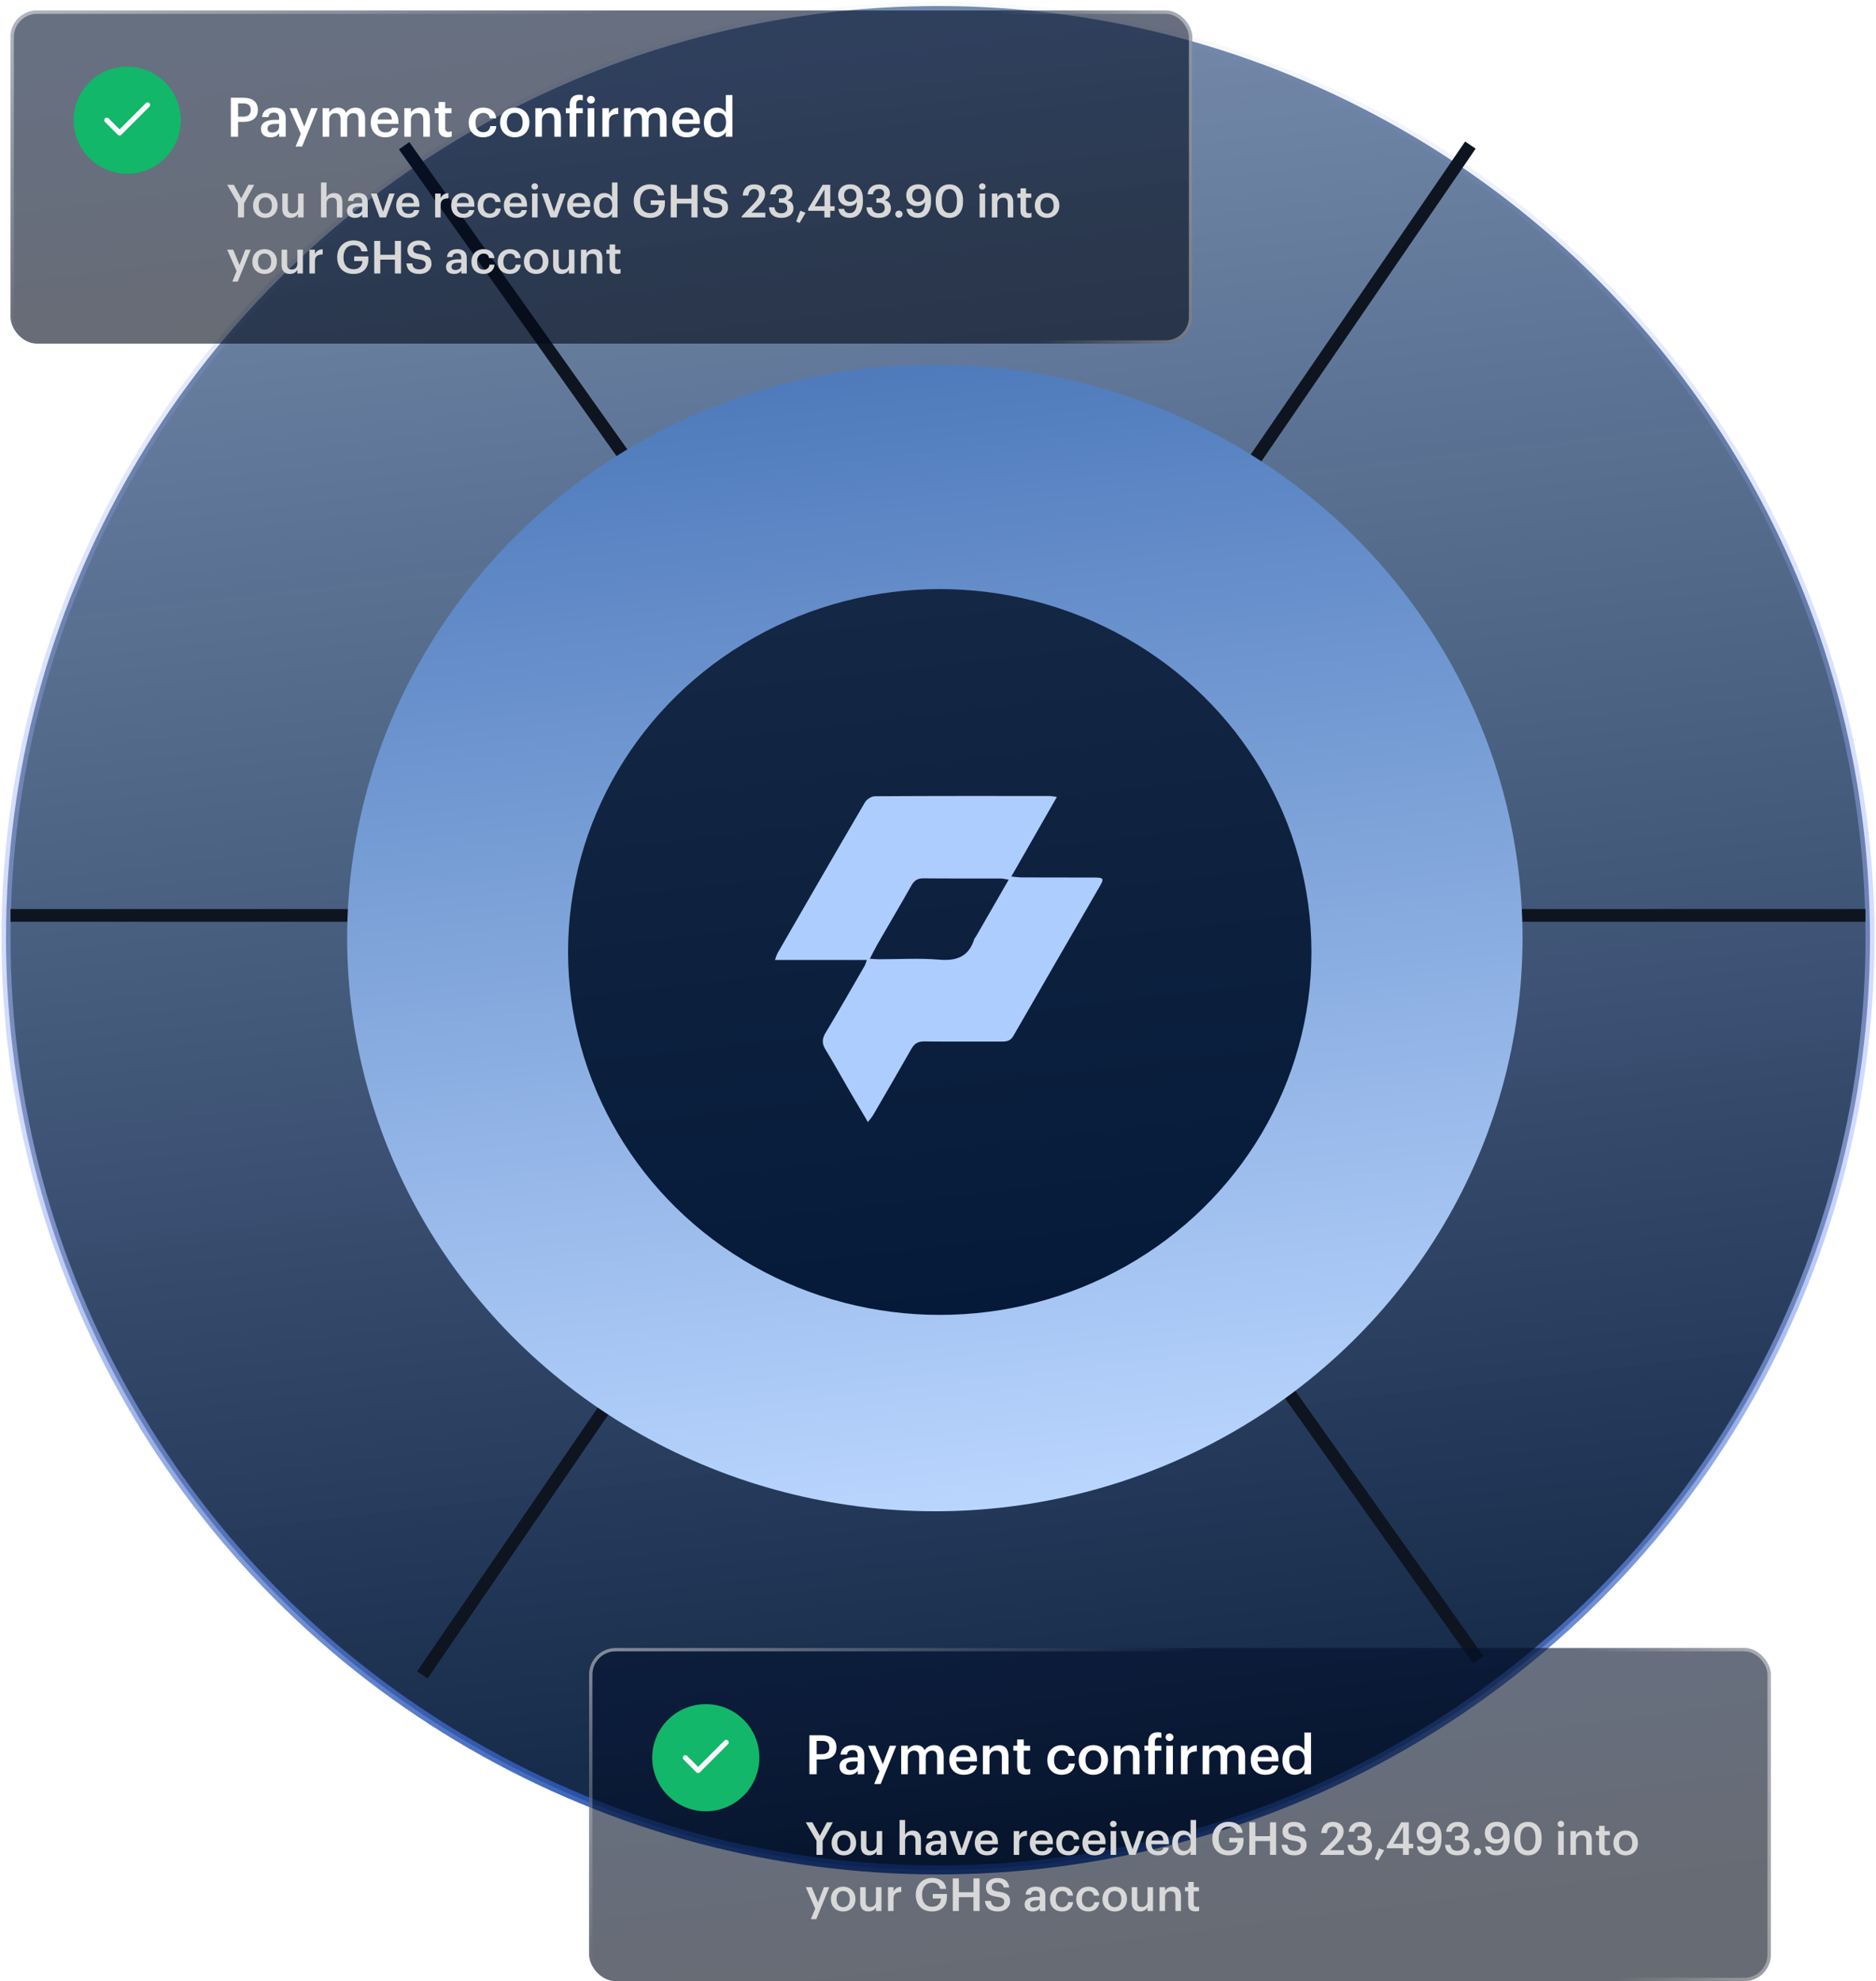 <svg width="535" height="565" viewBox="0 0 535 565" fill="none" xmlns="http://www.w3.org/2000/svg">
<circle cx="267.5" cy="267.5" r="265.783" fill="url(#paint0_linear_1138_7548)" stroke="url(#paint1_linear_1138_7548)" stroke-width="2.565"/>
<line x1="419.331" y1="41.375" x2="120.44" y2="477.673" stroke="#0E1520" stroke-width="3.623"/>
<line x1="115.251" y1="41.563" x2="421.574" y2="473.354" stroke="#0E1520" stroke-width="3.623"/>
<line x1="532" y1="261.063" x2="3" y2="261.063" stroke="#0E1520" stroke-width="3.623"/>
<circle cx="267.001" cy="267.658" r="115.397" fill="white"/>
<ellipse cx="266.6" cy="267.5" rx="167.6" ry="163.5" fill="url(#paint2_linear_1138_7548)"/>
<g filter="url(#filter0_i_1138_7548)">
<ellipse cx="268" cy="267.5" rx="106" ry="103.5" fill="url(#paint3_linear_1138_7548)"/>
</g>
<path d="M301.402 227.278C297.041 234.893 292.842 242.231 288.407 249.981C289.743 250.096 290.607 250.237 291.471 250.237C298.432 250.258 305.392 250.244 312.352 250.271C314.654 250.278 314.87 250.629 313.749 252.566C305.506 266.844 297.223 281.102 289.014 295.4C288.224 296.777 287.218 297.047 285.821 297.047C278.402 297.02 270.983 297.095 263.564 297.007C261.781 296.987 260.755 297.635 259.912 299.12C256.327 305.425 252.681 311.69 249.036 317.955C248.678 318.576 248.179 319.109 247.51 320C245.532 316.652 243.75 313.654 241.995 310.643C239.808 306.883 237.722 303.062 235.44 299.363C234.394 297.662 234.373 296.318 235.426 294.57C239.247 288.231 242.906 281.791 246.612 275.384C246.829 275.013 246.916 274.567 247.207 273.777C238.437 273.777 229.925 273.777 221 273.777C221.365 272.826 221.493 272.265 221.77 271.786C230.046 257.44 238.309 243.088 246.68 228.797C247.18 227.946 248.53 227.089 249.488 227.082C266.082 226.974 282.682 227.001 299.282 227.008C299.795 227.008 300.315 227.136 301.402 227.278ZM287.664 250.858C286.618 250.717 285.902 250.534 285.186 250.534C277.916 250.514 270.645 250.568 263.375 250.494C261.694 250.474 260.735 251.088 259.925 252.519C256.732 258.17 253.424 263.752 250.184 269.376C249.482 270.598 248.867 271.874 248.057 273.426C249.205 273.494 249.947 273.568 250.683 273.568C256.421 273.582 262.193 273.204 267.891 273.69C272.92 274.115 276.282 272.765 277.848 267.816C277.936 267.54 278.193 267.317 278.348 267.054C281.393 261.774 284.424 256.489 287.664 250.858Z" fill="#AECDFF"/>
<g filter="url(#filter1_b_1138_7548)">
<rect x="3" y="3" width="337" height="95" rx="7.572" fill="url(#paint4_linear_1138_7548)" fill-opacity="0.6"/>
<circle cx="36.278" cy="34.278" r="15.278" fill="#12B76A"/>
<path d="M42.097 29.913L34.095 37.916L30.457 34.278" stroke="#F9FAFB" stroke-width="1.455" stroke-linecap="round" stroke-linejoin="round"/>
<path d="M65.831 39H67.9V34.769H69.456C71.836 34.769 73.531 33.727 73.531 31.378V31.316C73.531 28.982 71.898 27.878 69.409 27.878H65.831V39ZM67.9 33.276V29.48H69.409C70.731 29.48 71.509 29.993 71.509 31.316V31.378C71.509 32.607 70.778 33.276 69.409 33.276H67.9ZM77.134 39.156C78.379 39.156 79.094 38.704 79.623 38.004V39H81.474V33.664C81.474 31.44 80.043 30.693 78.223 30.693C76.403 30.693 74.894 31.487 74.739 33.384H76.558C76.652 32.576 77.134 32.109 78.114 32.109C79.219 32.109 79.592 32.653 79.592 33.742V34.162H78.581C76.247 34.162 74.412 34.847 74.412 36.744C74.412 38.44 75.641 39.156 77.134 39.156ZM77.585 37.802C76.652 37.802 76.278 37.351 76.278 36.667C76.278 35.671 77.196 35.344 78.627 35.344H79.592V36.153C79.592 37.196 78.736 37.802 77.585 37.802ZM84.306 41.784H86.157L90.59 30.864H88.755L86.763 36.107L84.601 30.864H82.564L85.784 38.176L84.306 41.784ZM92.002 39H93.884V34.131C93.884 32.887 94.739 32.264 95.673 32.264C96.591 32.264 97.119 32.778 97.119 33.976V39H99.002V34.131C99.002 32.887 99.857 32.264 100.791 32.264C101.724 32.264 102.237 32.778 102.237 33.976V39H104.119V33.851C104.119 31.611 102.906 30.693 101.413 30.693C100.402 30.693 99.282 31.144 98.659 32.156C98.255 31.144 97.415 30.693 96.357 30.693C95.159 30.693 94.273 31.347 93.884 32.109V30.864H92.002V39ZM109.859 39.156C111.943 39.156 113.328 38.222 113.592 36.511H111.772C111.632 37.304 111.041 37.756 109.906 37.756C108.506 37.756 107.728 36.884 107.666 35.344H113.623V34.8C113.623 31.891 111.803 30.693 109.781 30.693C107.463 30.693 105.737 32.373 105.737 34.893V35.018C105.737 37.584 107.463 39.156 109.859 39.156ZM107.697 34.084C107.883 32.824 108.646 32.062 109.781 32.062C110.948 32.062 111.663 32.684 111.757 34.084H107.697ZM115.305 39H117.187V34.209C117.187 32.918 118.042 32.264 119.1 32.264C120.22 32.264 120.718 32.824 120.718 34.053V39H122.6V33.882C122.6 31.642 121.449 30.693 119.816 30.693C118.478 30.693 117.576 31.362 117.187 32.156V30.864H115.305V39ZM127.537 39.14C128.113 39.14 128.517 39.047 128.813 38.938V37.444C128.549 37.553 128.269 37.6 127.895 37.6C127.304 37.6 126.962 37.273 126.962 36.558V32.28H128.751V30.864H126.962V29.076H125.08V30.864H123.991V32.28H125.08V36.729C125.08 38.269 125.92 39.14 127.537 39.14ZM137.78 39.156C139.988 39.156 141.404 37.833 141.544 35.967H139.817C139.708 37.118 138.853 37.709 137.857 37.709C136.473 37.709 135.602 36.776 135.602 35.002V34.878C135.602 33.198 136.52 32.202 137.811 32.202C138.806 32.202 139.522 32.653 139.677 33.742H141.497C141.28 31.502 139.584 30.693 137.78 30.693C135.508 30.693 133.673 32.327 133.673 34.909V35.033C133.673 37.631 135.446 39.156 137.78 39.156ZM146.805 37.693C145.374 37.693 144.549 36.651 144.549 34.987V34.862C144.549 33.182 145.405 32.171 146.805 32.171C148.205 32.171 149.045 33.198 149.045 34.878V34.987C149.045 36.651 148.205 37.693 146.805 37.693ZM146.789 39.156C149.185 39.156 150.974 37.507 150.974 34.971V34.847C150.974 32.358 149.185 30.693 146.805 30.693C144.409 30.693 142.62 32.373 142.62 34.893V35.018C142.62 37.491 144.394 39.156 146.789 39.156ZM152.674 39H154.557V34.209C154.557 32.918 155.412 32.264 156.47 32.264C157.59 32.264 158.088 32.824 158.088 34.053V39H159.97V33.882C159.97 31.642 158.819 30.693 157.185 30.693C155.848 30.693 154.945 31.362 154.557 32.156V30.864H152.674V39ZM162.465 39H164.347V32.28H166.198V30.864H164.347V29.698C164.347 28.998 164.658 28.5 165.405 28.5C165.747 28.5 165.981 28.531 166.198 28.624V27.162C165.903 27.069 165.638 27.022 165.172 27.022C163.445 27.022 162.465 27.987 162.465 29.776V30.864H161.361V32.28H162.465V39ZM167.608 39H169.49V30.864H167.608V39ZM168.526 29.527C169.148 29.527 169.646 29.06 169.646 28.453C169.646 27.831 169.148 27.364 168.526 27.364C167.904 27.364 167.406 27.831 167.406 28.453C167.406 29.06 167.904 29.527 168.526 29.527ZM171.785 39H173.667V34.769C173.667 33.042 174.662 32.513 176.311 32.498V30.74C174.942 30.756 174.18 31.362 173.667 32.389V30.864H171.785V39ZM177.967 39H179.85V34.131C179.85 32.887 180.705 32.264 181.638 32.264C182.556 32.264 183.085 32.778 183.085 33.976V39H184.967V34.131C184.967 32.887 185.823 32.264 186.756 32.264C187.69 32.264 188.203 32.778 188.203 33.976V39H190.085V33.851C190.085 31.611 188.872 30.693 187.378 30.693C186.367 30.693 185.247 31.144 184.625 32.156C184.221 31.144 183.381 30.693 182.323 30.693C181.125 30.693 180.238 31.347 179.85 32.109V30.864H177.967V39ZM195.825 39.156C197.909 39.156 199.294 38.222 199.558 36.511H197.738C197.598 37.304 197.007 37.756 195.871 37.756C194.471 37.756 193.694 36.884 193.631 35.344H199.589V34.8C199.589 31.891 197.769 30.693 195.747 30.693C193.429 30.693 191.702 32.373 191.702 34.893V35.018C191.702 37.584 193.429 39.156 195.825 39.156ZM193.662 34.084C193.849 32.824 194.611 32.062 195.747 32.062C196.914 32.062 197.629 32.684 197.722 34.084H193.662ZM204.319 39.156C205.517 39.156 206.559 38.44 206.995 37.631V39H208.877V27.1H206.995V32.109C206.544 31.3 205.719 30.693 204.397 30.693C202.281 30.693 200.741 32.342 200.741 34.94V35.064C200.741 37.709 202.281 39.156 204.319 39.156ZM204.786 37.662C203.573 37.662 202.67 36.807 202.67 35.018V34.893C202.67 33.136 203.479 32.171 204.864 32.171C206.233 32.171 207.057 33.058 207.057 34.847V34.971C207.057 36.791 206.093 37.662 204.786 37.662Z" fill="white"/>
<path d="M67.858 62H69.6V57.983L72.512 52.705H70.822L68.781 56.553L66.688 52.705H64.777L67.858 57.97V62ZM75.668 60.908C74.472 60.908 73.783 60.037 73.783 58.646V58.542C73.783 57.138 74.498 56.293 75.668 56.293C76.838 56.293 77.54 57.151 77.54 58.555V58.646C77.54 60.037 76.838 60.908 75.668 60.908ZM75.655 62.13C77.657 62.13 79.152 60.752 79.152 58.633V58.529C79.152 56.449 77.657 55.058 75.668 55.058C73.666 55.058 72.171 56.462 72.171 58.568V58.672C72.171 60.739 73.653 62.13 75.655 62.13ZM82.849 62.13C83.954 62.13 84.669 61.597 85.007 60.934V62H86.58V55.201H85.007V59.244C85.007 60.323 84.266 60.869 83.421 60.869C82.511 60.869 82.082 60.401 82.082 59.374V55.201H80.509V59.556C80.509 61.363 81.51 62.13 82.849 62.13ZM91.542 62H93.115V57.996C93.115 56.917 93.83 56.371 94.714 56.371C95.65 56.371 96.066 56.839 96.066 57.866V62H97.639V57.723C97.639 55.851 96.677 55.058 95.312 55.058C94.194 55.058 93.44 55.617 93.115 56.28V52.055H91.542V62ZM101.233 62.13C102.273 62.13 102.871 61.753 103.313 61.168V62H104.86V57.541C104.86 55.682 103.664 55.058 102.143 55.058C100.622 55.058 99.361 55.721 99.231 57.307H100.752C100.83 56.631 101.233 56.241 102.052 56.241C102.975 56.241 103.287 56.696 103.287 57.606V57.957H102.442C100.492 57.957 98.958 58.529 98.958 60.115C98.958 61.532 99.985 62.13 101.233 62.13ZM101.61 60.999C100.83 60.999 100.518 60.622 100.518 60.05C100.518 59.218 101.285 58.945 102.481 58.945H103.287V59.621C103.287 60.492 102.572 60.999 101.61 60.999ZM108.253 62H110.086L112.543 55.201H110.996L109.241 60.388L107.46 55.201H105.77L108.253 62ZM116.445 62.13C118.187 62.13 119.344 61.35 119.565 59.92H118.044C117.927 60.583 117.433 60.96 116.484 60.96C115.314 60.96 114.664 60.232 114.612 58.945H119.591V58.49C119.591 56.059 118.07 55.058 116.38 55.058C114.443 55.058 113 56.462 113 58.568V58.672C113 60.817 114.443 62.13 116.445 62.13ZM114.638 57.892C114.794 56.839 115.431 56.202 116.38 56.202C117.355 56.202 117.953 56.722 118.031 57.892H114.638ZM124.093 62H125.666V58.464C125.666 57.021 126.498 56.579 127.876 56.566V55.097C126.732 55.11 126.095 55.617 125.666 56.475V55.201H124.093V62ZM132.123 62.13C133.865 62.13 135.022 61.35 135.243 59.92H133.722C133.605 60.583 133.111 60.96 132.162 60.96C130.992 60.96 130.342 60.232 130.29 58.945H135.269V58.49C135.269 56.059 133.748 55.058 132.058 55.058C130.121 55.058 128.678 56.462 128.678 58.568V58.672C128.678 60.817 130.121 62.13 132.123 62.13ZM130.316 57.892C130.472 56.839 131.109 56.202 132.058 56.202C133.033 56.202 133.631 56.722 133.709 57.892H130.316ZM139.651 62.13C141.497 62.13 142.68 61.025 142.797 59.465H141.354C141.263 60.427 140.548 60.921 139.716 60.921C138.559 60.921 137.831 60.141 137.831 58.659V58.555C137.831 57.151 138.598 56.319 139.677 56.319C140.509 56.319 141.107 56.696 141.237 57.606H142.758C142.576 55.734 141.159 55.058 139.651 55.058C137.753 55.058 136.219 56.423 136.219 58.581V58.685C136.219 60.856 137.701 62.13 139.651 62.13ZM147.142 62.13C148.884 62.13 150.041 61.35 150.262 59.92H148.741C148.624 60.583 148.13 60.96 147.181 60.96C146.011 60.96 145.361 60.232 145.309 58.945H150.288V58.49C150.288 56.059 148.767 55.058 147.077 55.058C145.14 55.058 143.697 56.462 143.697 58.568V58.672C143.697 60.817 145.14 62.13 147.142 62.13ZM145.335 57.892C145.491 56.839 146.128 56.202 147.077 56.202C148.052 56.202 148.65 56.722 148.728 57.892H145.335ZM151.732 62H153.305V55.201H151.732V62ZM152.499 54.083C153.019 54.083 153.435 53.693 153.435 53.186C153.435 52.666 153.019 52.276 152.499 52.276C151.979 52.276 151.563 52.666 151.563 53.186C151.563 53.693 151.979 54.083 152.499 54.083ZM157.003 62H158.836L161.293 55.201H159.746L157.991 60.388L156.21 55.201H154.52L157.003 62ZM165.195 62.13C166.937 62.13 168.094 61.35 168.315 59.92H166.794C166.677 60.583 166.183 60.96 165.234 60.96C164.064 60.96 163.414 60.232 163.362 58.945H168.341V58.49C168.341 56.059 166.82 55.058 165.13 55.058C163.193 55.058 161.75 56.462 161.75 58.568V58.672C161.75 60.817 163.193 62.13 165.195 62.13ZM163.388 57.892C163.544 56.839 164.181 56.202 165.13 56.202C166.105 56.202 166.703 56.722 166.781 57.892H163.388ZM172.294 62.13C173.295 62.13 174.166 61.532 174.53 60.856V62H176.103V52.055H174.53V56.241C174.153 55.565 173.464 55.058 172.359 55.058C170.591 55.058 169.304 56.436 169.304 58.607V58.711C169.304 60.921 170.591 62.13 172.294 62.13ZM172.684 60.882C171.67 60.882 170.916 60.167 170.916 58.672V58.568C170.916 57.099 171.592 56.293 172.749 56.293C173.893 56.293 174.582 57.034 174.582 58.529V58.633C174.582 60.154 173.776 60.882 172.684 60.882ZM185.373 62.13C187.999 62.13 189.611 60.57 189.611 57.996V57.138H185.568V58.438H187.908C187.856 59.725 187.141 60.778 185.399 60.778C183.449 60.778 182.526 59.413 182.526 57.424V57.32C182.526 55.279 183.579 53.927 185.399 53.927C186.608 53.927 187.44 54.46 187.648 55.695H189.377C189.13 53.472 187.362 52.562 185.373 52.562C182.656 52.562 180.732 54.538 180.732 57.307V57.411C180.732 60.154 182.396 62.13 185.373 62.13ZM191.28 62H193.009V58.048H197.182V62H198.924V52.705H197.182V56.657H193.009V52.705H191.28V62ZM204.202 62.13C206.256 62.13 207.621 60.869 207.621 59.257C207.621 57.398 206.49 56.774 204.306 56.475C202.694 56.241 202.382 55.864 202.382 55.11C202.382 54.395 202.928 53.888 203.981 53.888C205.047 53.888 205.606 54.304 205.775 55.279H207.361C207.179 53.498 205.983 52.588 203.981 52.588C202.044 52.588 200.744 53.732 200.744 55.253C200.744 56.995 201.797 57.671 204.02 57.97C205.528 58.217 205.957 58.542 205.957 59.4C205.957 60.258 205.229 60.83 204.202 60.83C202.629 60.83 202.252 60.05 202.135 59.114H200.471C200.601 60.869 201.667 62.13 204.202 62.13ZM211.521 62H218.242V60.661H214.29L216.357 58.646C217.462 57.58 218.177 56.527 218.177 55.318C218.177 53.68 217.033 52.575 215.109 52.575C213.146 52.575 211.924 53.745 211.807 55.773H213.393C213.549 54.46 214.134 53.927 215.057 53.927C215.954 53.927 216.448 54.473 216.448 55.344C216.448 56.228 215.915 57.047 215.031 57.983L211.521 61.688V62ZM222.794 62.13C224.926 62.13 226.278 61.064 226.278 59.348C226.278 58.113 225.563 57.346 224.484 57.099C225.381 56.761 225.992 56.124 225.992 55.071C225.992 53.693 224.861 52.575 222.924 52.575C220.935 52.575 219.726 53.81 219.635 55.422H221.169C221.273 54.486 221.91 53.888 222.898 53.888C223.86 53.888 224.341 54.447 224.341 55.201C224.341 56.072 223.86 56.566 222.794 56.566H222.131V57.801H222.846C223.977 57.801 224.523 58.308 224.523 59.322C224.523 60.245 223.964 60.83 222.755 60.83C221.507 60.83 220.961 60.102 220.87 59.127H219.297C219.375 60.908 220.584 62.13 222.794 62.13ZM228.027 63.599L229.73 60.687L228.235 60.089L227.052 63.17L228.027 63.599ZM235.095 62H236.772V60.115H238.02V58.828H236.772V52.705H234.601L230.493 59.504V60.115H235.095V62ZM232.339 58.828L235.121 54.018V58.828H232.339ZM242.344 62.117C244.736 62.117 246.088 60.414 246.088 57.359V56.878C246.088 54.2 244.892 52.562 242.461 52.562C240.342 52.562 239.016 53.849 239.016 55.747C239.016 57.58 240.303 58.763 242.097 58.763C243.202 58.763 243.956 58.295 244.385 57.593C244.359 59.712 243.644 60.778 242.318 60.778C241.317 60.778 240.888 60.31 240.719 59.582H239.094C239.315 61.181 240.446 62.117 242.344 62.117ZM242.461 57.554C241.395 57.554 240.719 56.813 240.719 55.695C240.719 54.59 241.408 53.849 242.448 53.849C243.514 53.849 244.255 54.577 244.255 55.825C244.255 56.852 243.514 57.554 242.461 57.554ZM250.584 62.13C252.716 62.13 254.068 61.064 254.068 59.348C254.068 58.113 253.353 57.346 252.274 57.099C253.171 56.761 253.782 56.124 253.782 55.071C253.782 53.693 252.651 52.575 250.714 52.575C248.725 52.575 247.516 53.81 247.425 55.422H248.959C249.063 54.486 249.7 53.888 250.688 53.888C251.65 53.888 252.131 54.447 252.131 55.201C252.131 56.072 251.65 56.566 250.584 56.566H249.921V57.801H250.636C251.767 57.801 252.313 58.308 252.313 59.322C252.313 60.245 251.754 60.83 250.545 60.83C249.297 60.83 248.751 60.102 248.66 59.127H247.087C247.165 60.908 248.374 62.13 250.584 62.13ZM256.35 62.091C256.935 62.091 257.39 61.649 257.39 61.077C257.39 60.505 256.935 60.05 256.35 60.05C255.778 60.05 255.323 60.505 255.323 61.077C255.323 61.649 255.778 62.091 256.35 62.091ZM261.768 62.117C264.16 62.117 265.512 60.414 265.512 57.359V56.878C265.512 54.2 264.316 52.562 261.885 52.562C259.766 52.562 258.44 53.849 258.44 55.747C258.44 57.58 259.727 58.763 261.521 58.763C262.626 58.763 263.38 58.295 263.809 57.593C263.783 59.712 263.068 60.778 261.742 60.778C260.741 60.778 260.312 60.31 260.143 59.582H258.518C258.739 61.181 259.87 62.117 261.768 62.117ZM261.885 57.554C260.819 57.554 260.143 56.813 260.143 55.695C260.143 54.59 260.832 53.849 261.872 53.849C262.938 53.849 263.679 54.577 263.679 55.825C263.679 56.852 262.938 57.554 261.885 57.554ZM270.785 60.752C269.394 60.752 268.588 59.686 268.588 57.58V57.112C268.588 55.045 269.355 53.927 270.759 53.927C272.15 53.927 272.904 55.123 272.904 57.099V57.554C272.904 59.66 272.215 60.752 270.785 60.752ZM270.746 62.13C273.177 62.13 274.633 60.349 274.633 57.554V57.086C274.633 54.291 273.099 52.575 270.746 52.575C268.406 52.575 266.846 54.304 266.846 57.125V57.593C266.846 60.388 268.38 62.13 270.746 62.13ZM279.371 62H280.944V55.201H279.371V62ZM280.138 54.083C280.658 54.083 281.074 53.693 281.074 53.186C281.074 52.666 280.658 52.276 280.138 52.276C279.618 52.276 279.202 52.666 279.202 53.186C279.202 53.693 279.618 54.083 280.138 54.083ZM282.861 62H284.434V57.996C284.434 56.917 285.149 56.371 286.033 56.371C286.969 56.371 287.385 56.839 287.385 57.866V62H288.958V57.723C288.958 55.851 287.996 55.058 286.631 55.058C285.513 55.058 284.759 55.617 284.434 56.28V55.201H282.861V62ZM293.084 62.117C293.565 62.117 293.903 62.039 294.15 61.948V60.7C293.929 60.791 293.695 60.83 293.383 60.83C292.889 60.83 292.603 60.557 292.603 59.959V56.384H294.098V55.201H292.603V53.706H291.03V55.201H290.12V56.384H291.03V60.102C291.03 61.389 291.732 62.117 293.084 62.117ZM298.611 60.908C297.415 60.908 296.726 60.037 296.726 58.646V58.542C296.726 57.138 297.441 56.293 298.611 56.293C299.781 56.293 300.483 57.151 300.483 58.555V58.646C300.483 60.037 299.781 60.908 298.611 60.908ZM298.598 62.13C300.6 62.13 302.095 60.752 302.095 58.633V58.529C302.095 56.449 300.6 55.058 298.611 55.058C296.609 55.058 295.114 56.462 295.114 58.568V58.672C295.114 60.739 296.596 62.13 298.598 62.13ZM66.246 80.327H67.793L71.498 71.201H69.964L68.3 75.582L66.493 71.201H64.79L67.481 77.311L66.246 80.327ZM75.465 76.908C74.269 76.908 73.58 76.037 73.58 74.646V74.542C73.58 73.138 74.295 72.293 75.465 72.293C76.635 72.293 77.337 73.151 77.337 74.555V74.646C77.337 76.037 76.635 76.908 75.465 76.908ZM75.452 78.13C77.454 78.13 78.949 76.752 78.949 74.633V74.529C78.949 72.449 77.454 71.058 75.465 71.058C73.463 71.058 71.968 72.462 71.968 74.568V74.672C71.968 76.739 73.45 78.13 75.452 78.13ZM82.646 78.13C83.751 78.13 84.466 77.597 84.804 76.934V78H86.377V71.201H84.804V75.244C84.804 76.323 84.063 76.869 83.218 76.869C82.308 76.869 81.879 76.401 81.879 75.374V71.201H80.306V75.556C80.306 77.363 81.307 78.13 82.646 78.13ZM88.242 78H89.815V74.464C89.815 73.021 90.647 72.579 92.025 72.566V71.097C90.881 71.11 90.244 71.617 89.815 72.475V71.201H88.242V78ZM100.809 78.13C103.435 78.13 105.047 76.57 105.047 73.996V73.138H101.004V74.438H103.344C103.292 75.725 102.577 76.778 100.835 76.778C98.885 76.778 97.962 75.413 97.962 73.424V73.32C97.962 71.279 99.015 69.927 100.835 69.927C102.044 69.927 102.876 70.46 103.084 71.695H104.813C104.566 69.472 102.798 68.562 100.809 68.562C98.092 68.562 96.168 70.538 96.168 73.307V73.411C96.168 76.154 97.832 78.13 100.809 78.13ZM106.716 78H108.445V74.048H112.618V78H114.36V68.705H112.618V72.657H108.445V68.705H106.716V78ZM119.638 78.13C121.692 78.13 123.057 76.869 123.057 75.257C123.057 73.398 121.926 72.774 119.742 72.475C118.13 72.241 117.818 71.864 117.818 71.11C117.818 70.395 118.364 69.888 119.417 69.888C120.483 69.888 121.042 70.304 121.211 71.279H122.797C122.615 69.498 121.419 68.588 119.417 68.588C117.48 68.588 116.18 69.732 116.18 71.253C116.18 72.995 117.233 73.671 119.456 73.97C120.964 74.217 121.393 74.542 121.393 75.4C121.393 76.258 120.665 76.83 119.638 76.83C118.065 76.83 117.688 76.05 117.571 75.114H115.907C116.037 76.869 117.103 78.13 119.638 78.13ZM129.48 78.13C130.52 78.13 131.118 77.753 131.56 77.168V78H133.107V73.541C133.107 71.682 131.911 71.058 130.39 71.058C128.869 71.058 127.608 71.721 127.478 73.307H128.999C129.077 72.631 129.48 72.241 130.299 72.241C131.222 72.241 131.534 72.696 131.534 73.606V73.957H130.689C128.739 73.957 127.205 74.529 127.205 76.115C127.205 77.532 128.232 78.13 129.48 78.13ZM129.857 76.999C129.077 76.999 128.765 76.622 128.765 76.05C128.765 75.218 129.532 74.945 130.728 74.945H131.534V75.621C131.534 76.492 130.819 76.999 129.857 76.999ZM137.887 78.13C139.733 78.13 140.916 77.025 141.033 75.465H139.59C139.499 76.427 138.784 76.921 137.952 76.921C136.795 76.921 136.067 76.141 136.067 74.659V74.555C136.067 73.151 136.834 72.319 137.913 72.319C138.745 72.319 139.343 72.696 139.473 73.606H140.994C140.812 71.734 139.395 71.058 137.887 71.058C135.989 71.058 134.455 72.423 134.455 74.581V74.685C134.455 76.856 135.937 78.13 137.887 78.13ZM145.364 78.13C147.21 78.13 148.393 77.025 148.51 75.465H147.067C146.976 76.427 146.261 76.921 145.429 76.921C144.272 76.921 143.544 76.141 143.544 74.659V74.555C143.544 73.151 144.311 72.319 145.39 72.319C146.222 72.319 146.82 72.696 146.95 73.606H148.471C148.289 71.734 146.872 71.058 145.364 71.058C143.466 71.058 141.932 72.423 141.932 74.581V74.685C141.932 76.856 143.414 78.13 145.364 78.13ZM152.907 76.908C151.711 76.908 151.022 76.037 151.022 74.646V74.542C151.022 73.138 151.737 72.293 152.907 72.293C154.077 72.293 154.779 73.151 154.779 74.555V74.646C154.779 76.037 154.077 76.908 152.907 76.908ZM152.894 78.13C154.896 78.13 156.391 76.752 156.391 74.633V74.529C156.391 72.449 154.896 71.058 152.907 71.058C150.905 71.058 149.41 72.462 149.41 74.568V74.672C149.41 76.739 150.892 78.13 152.894 78.13ZM160.087 78.13C161.192 78.13 161.907 77.597 162.245 76.934V78H163.818V71.201H162.245V75.244C162.245 76.323 161.504 76.869 160.659 76.869C159.749 76.869 159.32 76.401 159.32 75.374V71.201H157.747V75.556C157.747 77.363 158.748 78.13 160.087 78.13ZM165.683 78H167.256V73.996C167.256 72.917 167.971 72.371 168.855 72.371C169.791 72.371 170.207 72.839 170.207 73.866V78H171.78V73.723C171.78 71.851 170.818 71.058 169.453 71.058C168.335 71.058 167.581 71.617 167.256 72.28V71.201H165.683V78ZM175.906 78.117C176.387 78.117 176.725 78.039 176.972 77.948V76.7C176.751 76.791 176.517 76.83 176.205 76.83C175.711 76.83 175.425 76.557 175.425 75.959V72.384H176.92V71.201H175.425V69.706H173.852V71.201H172.942V72.384H173.852V76.102C173.852 77.389 174.554 78.117 175.906 78.117Z" fill="#D8D8D8"/>
<rect x="3.473" y="3.473" width="336.053" height="94.053" rx="7.099" stroke="url(#paint5_linear_1138_7548)" stroke-width="0.947"/>
<rect x="3.473" y="3.473" width="336.053" height="94.053" rx="7.099" stroke="url(#paint6_linear_1138_7548)" stroke-width="0.947"/>
</g>
<g filter="url(#filter2_b_1138_7548)">
<rect x="168" y="470" width="337" height="95" rx="7.572" fill="url(#paint7_linear_1138_7548)" fill-opacity="0.6"/>
<circle cx="201.278" cy="501.278" r="15.278" fill="#12B76A"/>
<path d="M207.097 496.913L199.095 504.916L195.457 501.278" stroke="#F9FAFB" stroke-width="1.455" stroke-linecap="round" stroke-linejoin="round"/>
<path d="M230.831 506H232.9V501.769H234.456C236.836 501.769 238.531 500.727 238.531 498.378V498.316C238.531 495.982 236.898 494.878 234.409 494.878H230.831V506ZM232.9 500.276V496.48H234.409C235.731 496.48 236.509 496.993 236.509 498.316V498.378C236.509 499.607 235.778 500.276 234.409 500.276H232.9ZM242.134 506.156C243.378 506.156 244.094 505.704 244.623 505.004V506H246.474V500.664C246.474 498.44 245.043 497.693 243.223 497.693C241.403 497.693 239.894 498.487 239.738 500.384H241.558C241.652 499.576 242.134 499.109 243.114 499.109C244.218 499.109 244.592 499.653 244.592 500.742V501.162H243.581C241.247 501.162 239.412 501.847 239.412 503.744C239.412 505.44 240.641 506.156 242.134 506.156ZM242.585 504.802C241.652 504.802 241.278 504.351 241.278 503.667C241.278 502.671 242.196 502.344 243.627 502.344H244.592V503.153C244.592 504.196 243.736 504.802 242.585 504.802ZM249.306 508.784H251.157L255.59 497.864H253.755L251.764 503.107L249.601 497.864H247.564L250.784 505.176L249.306 508.784ZM257.002 506H258.884V501.131C258.884 499.887 259.739 499.264 260.673 499.264C261.591 499.264 262.119 499.778 262.119 500.976V506H264.002V501.131C264.002 499.887 264.857 499.264 265.791 499.264C266.724 499.264 267.237 499.778 267.237 500.976V506H269.119V500.851C269.119 498.611 267.906 497.693 266.413 497.693C265.402 497.693 264.282 498.144 263.659 499.156C263.255 498.144 262.415 497.693 261.357 497.693C260.159 497.693 259.273 498.347 258.884 499.109V497.864H257.002V506ZM274.859 506.156C276.943 506.156 278.328 505.222 278.592 503.511H276.772C276.632 504.304 276.041 504.756 274.906 504.756C273.506 504.756 272.728 503.884 272.666 502.344H278.623V501.8C278.623 498.891 276.803 497.693 274.781 497.693C272.463 497.693 270.737 499.373 270.737 501.893V502.018C270.737 504.584 272.463 506.156 274.859 506.156ZM272.697 501.084C272.883 499.824 273.646 499.062 274.781 499.062C275.948 499.062 276.663 499.684 276.757 501.084H272.697ZM280.305 506H282.187V501.209C282.187 499.918 283.042 499.264 284.1 499.264C285.22 499.264 285.718 499.824 285.718 501.053V506H287.6V500.882C287.6 498.642 286.449 497.693 284.816 497.693C283.478 497.693 282.576 498.362 282.187 499.156V497.864H280.305V506ZM292.537 506.14C293.113 506.14 293.517 506.047 293.813 505.938V504.444C293.549 504.553 293.269 504.6 292.895 504.6C292.304 504.6 291.962 504.273 291.962 503.558V499.28H293.751V497.864H291.962V496.076H290.08V497.864H288.991V499.28H290.08V503.729C290.08 505.269 290.92 506.14 292.537 506.14ZM302.78 506.156C304.988 506.156 306.404 504.833 306.544 502.967H304.817C304.708 504.118 303.853 504.709 302.857 504.709C301.473 504.709 300.602 503.776 300.602 502.002V501.878C300.602 500.198 301.52 499.202 302.811 499.202C303.806 499.202 304.522 499.653 304.677 500.742H306.497C306.28 498.502 304.584 497.693 302.78 497.693C300.508 497.693 298.673 499.327 298.673 501.909V502.033C298.673 504.631 300.446 506.156 302.78 506.156ZM311.805 504.693C310.374 504.693 309.549 503.651 309.549 501.987V501.862C309.549 500.182 310.405 499.171 311.805 499.171C313.205 499.171 314.045 500.198 314.045 501.878V501.987C314.045 503.651 313.205 504.693 311.805 504.693ZM311.789 506.156C314.185 506.156 315.974 504.507 315.974 501.971V501.847C315.974 499.358 314.185 497.693 311.805 497.693C309.409 497.693 307.62 499.373 307.62 501.893V502.018C307.62 504.491 309.394 506.156 311.789 506.156ZM317.674 506H319.557V501.209C319.557 499.918 320.412 499.264 321.47 499.264C322.59 499.264 323.088 499.824 323.088 501.053V506H324.97V500.882C324.97 498.642 323.819 497.693 322.185 497.693C320.848 497.693 319.945 498.362 319.557 499.156V497.864H317.674V506ZM327.465 506H329.347V499.28H331.198V497.864H329.347V496.698C329.347 495.998 329.658 495.5 330.405 495.5C330.747 495.5 330.981 495.531 331.198 495.624V494.162C330.903 494.069 330.638 494.022 330.172 494.022C328.445 494.022 327.465 494.987 327.465 496.776V497.864H326.361V499.28H327.465V506ZM332.608 506H334.49V497.864H332.608V506ZM333.526 496.527C334.148 496.527 334.646 496.06 334.646 495.453C334.646 494.831 334.148 494.364 333.526 494.364C332.904 494.364 332.406 494.831 332.406 495.453C332.406 496.06 332.904 496.527 333.526 496.527ZM336.785 506H338.667V501.769C338.667 500.042 339.662 499.513 341.311 499.498V497.74C339.942 497.756 339.18 498.362 338.667 499.389V497.864H336.785V506ZM342.967 506H344.85V501.131C344.85 499.887 345.705 499.264 346.638 499.264C347.556 499.264 348.085 499.778 348.085 500.976V506H349.967V501.131C349.967 499.887 350.823 499.264 351.756 499.264C352.69 499.264 353.203 499.778 353.203 500.976V506H355.085V500.851C355.085 498.611 353.872 497.693 352.378 497.693C351.367 497.693 350.247 498.144 349.625 499.156C349.221 498.144 348.381 497.693 347.323 497.693C346.125 497.693 345.238 498.347 344.85 499.109V497.864H342.967V506ZM360.825 506.156C362.909 506.156 364.294 505.222 364.558 503.511H362.738C362.598 504.304 362.007 504.756 360.871 504.756C359.471 504.756 358.694 503.884 358.631 502.344H364.589V501.8C364.589 498.891 362.769 497.693 360.747 497.693C358.429 497.693 356.702 499.373 356.702 501.893V502.018C356.702 504.584 358.429 506.156 360.825 506.156ZM358.662 501.084C358.849 499.824 359.611 499.062 360.747 499.062C361.914 499.062 362.629 499.684 362.722 501.084H358.662ZM369.319 506.156C370.517 506.156 371.559 505.44 371.995 504.631V506H373.877V494.1H371.995V499.109C371.544 498.3 370.719 497.693 369.397 497.693C367.281 497.693 365.741 499.342 365.741 501.94V502.064C365.741 504.709 367.281 506.156 369.319 506.156ZM369.786 504.662C368.573 504.662 367.67 503.807 367.67 502.018V501.893C367.67 500.136 368.479 499.171 369.864 499.171C371.233 499.171 372.057 500.058 372.057 501.847V501.971C372.057 503.791 371.093 504.662 369.786 504.662Z" fill="white"/>
<path d="M232.858 529H234.6V524.983L237.512 519.705H235.822L233.781 523.553L231.688 519.705H229.777L232.858 524.97V529ZM240.668 527.908C239.472 527.908 238.783 527.037 238.783 525.646V525.542C238.783 524.138 239.498 523.293 240.668 523.293C241.838 523.293 242.54 524.151 242.54 525.555V525.646C242.54 527.037 241.838 527.908 240.668 527.908ZM240.655 529.13C242.657 529.13 244.152 527.752 244.152 525.633V525.529C244.152 523.449 242.657 522.058 240.668 522.058C238.666 522.058 237.171 523.462 237.171 525.568V525.672C237.171 527.739 238.653 529.13 240.655 529.13ZM247.849 529.13C248.954 529.13 249.669 528.597 250.007 527.934V529H251.58V522.201H250.007V526.244C250.007 527.323 249.266 527.869 248.421 527.869C247.511 527.869 247.082 527.401 247.082 526.374V522.201H245.509V526.556C245.509 528.363 246.51 529.13 247.849 529.13ZM256.542 529H258.115V524.996C258.115 523.917 258.83 523.371 259.714 523.371C260.65 523.371 261.066 523.839 261.066 524.866V529H262.639V524.723C262.639 522.851 261.677 522.058 260.312 522.058C259.194 522.058 258.44 522.617 258.115 523.28V519.055H256.542V529ZM266.233 529.13C267.273 529.13 267.871 528.753 268.313 528.168V529H269.86V524.541C269.86 522.682 268.664 522.058 267.143 522.058C265.622 522.058 264.361 522.721 264.231 524.307H265.752C265.83 523.631 266.233 523.241 267.052 523.241C267.975 523.241 268.287 523.696 268.287 524.606V524.957H267.442C265.492 524.957 263.958 525.529 263.958 527.115C263.958 528.532 264.985 529.13 266.233 529.13ZM266.61 527.999C265.83 527.999 265.518 527.622 265.518 527.05C265.518 526.218 266.285 525.945 267.481 525.945H268.287V526.621C268.287 527.492 267.572 527.999 266.61 527.999ZM273.253 529H275.086L277.543 522.201H275.996L274.241 527.388L272.46 522.201H270.77L273.253 529ZM281.445 529.13C283.187 529.13 284.344 528.35 284.565 526.92H283.044C282.927 527.583 282.433 527.96 281.484 527.96C280.314 527.96 279.664 527.232 279.612 525.945H284.591V525.49C284.591 523.059 283.07 522.058 281.38 522.058C279.443 522.058 278 523.462 278 525.568V525.672C278 527.817 279.443 529.13 281.445 529.13ZM279.638 524.892C279.794 523.839 280.431 523.202 281.38 523.202C282.355 523.202 282.953 523.722 283.031 524.892H279.638ZM289.093 529H290.666V525.464C290.666 524.021 291.498 523.579 292.876 523.566V522.097C291.732 522.11 291.095 522.617 290.666 523.475V522.201H289.093V529ZM297.123 529.13C298.865 529.13 300.022 528.35 300.243 526.92H298.722C298.605 527.583 298.111 527.96 297.162 527.96C295.992 527.96 295.342 527.232 295.29 525.945H300.269V525.49C300.269 523.059 298.748 522.058 297.058 522.058C295.121 522.058 293.678 523.462 293.678 525.568V525.672C293.678 527.817 295.121 529.13 297.123 529.13ZM295.316 524.892C295.472 523.839 296.109 523.202 297.058 523.202C298.033 523.202 298.631 523.722 298.709 524.892H295.316ZM304.651 529.13C306.497 529.13 307.68 528.025 307.797 526.465H306.354C306.263 527.427 305.548 527.921 304.716 527.921C303.559 527.921 302.831 527.141 302.831 525.659V525.555C302.831 524.151 303.598 523.319 304.677 523.319C305.509 523.319 306.107 523.696 306.237 524.606H307.758C307.576 522.734 306.159 522.058 304.651 522.058C302.753 522.058 301.219 523.423 301.219 525.581V525.685C301.219 527.856 302.701 529.13 304.651 529.13ZM312.142 529.13C313.884 529.13 315.041 528.35 315.262 526.92H313.741C313.624 527.583 313.13 527.96 312.181 527.96C311.011 527.96 310.361 527.232 310.309 525.945H315.288V525.49C315.288 523.059 313.767 522.058 312.077 522.058C310.14 522.058 308.697 523.462 308.697 525.568V525.672C308.697 527.817 310.14 529.13 312.142 529.13ZM310.335 524.892C310.491 523.839 311.128 523.202 312.077 523.202C313.052 523.202 313.65 523.722 313.728 524.892H310.335ZM316.732 529H318.305V522.201H316.732V529ZM317.499 521.083C318.019 521.083 318.435 520.693 318.435 520.186C318.435 519.666 318.019 519.276 317.499 519.276C316.979 519.276 316.563 519.666 316.563 520.186C316.563 520.693 316.979 521.083 317.499 521.083ZM322.003 529H323.836L326.293 522.201H324.746L322.991 527.388L321.21 522.201H319.52L322.003 529ZM330.195 529.13C331.937 529.13 333.094 528.35 333.315 526.92H331.794C331.677 527.583 331.183 527.96 330.234 527.96C329.064 527.96 328.414 527.232 328.362 525.945H333.341V525.49C333.341 523.059 331.82 522.058 330.13 522.058C328.193 522.058 326.75 523.462 326.75 525.568V525.672C326.75 527.817 328.193 529.13 330.195 529.13ZM328.388 524.892C328.544 523.839 329.181 523.202 330.13 523.202C331.105 523.202 331.703 523.722 331.781 524.892H328.388ZM337.294 529.13C338.295 529.13 339.166 528.532 339.53 527.856V529H341.103V519.055H339.53V523.241C339.153 522.565 338.464 522.058 337.359 522.058C335.591 522.058 334.304 523.436 334.304 525.607V525.711C334.304 527.921 335.591 529.13 337.294 529.13ZM337.684 527.882C336.67 527.882 335.916 527.167 335.916 525.672V525.568C335.916 524.099 336.592 523.293 337.749 523.293C338.893 523.293 339.582 524.034 339.582 525.529V525.633C339.582 527.154 338.776 527.882 337.684 527.882ZM350.373 529.13C352.999 529.13 354.611 527.57 354.611 524.996V524.138H350.568V525.438H352.908C352.856 526.725 352.141 527.778 350.399 527.778C348.449 527.778 347.526 526.413 347.526 524.424V524.32C347.526 522.279 348.579 520.927 350.399 520.927C351.608 520.927 352.44 521.46 352.648 522.695H354.377C354.13 520.472 352.362 519.562 350.373 519.562C347.656 519.562 345.732 521.538 345.732 524.307V524.411C345.732 527.154 347.396 529.13 350.373 529.13ZM356.28 529H358.009V525.048H362.182V529H363.924V519.705H362.182V523.657H358.009V519.705H356.28V529ZM369.202 529.13C371.256 529.13 372.621 527.869 372.621 526.257C372.621 524.398 371.49 523.774 369.306 523.475C367.694 523.241 367.382 522.864 367.382 522.11C367.382 521.395 367.928 520.888 368.981 520.888C370.047 520.888 370.606 521.304 370.775 522.279H372.361C372.179 520.498 370.983 519.588 368.981 519.588C367.044 519.588 365.744 520.732 365.744 522.253C365.744 523.995 366.797 524.671 369.02 524.97C370.528 525.217 370.957 525.542 370.957 526.4C370.957 527.258 370.229 527.83 369.202 527.83C367.629 527.83 367.252 527.05 367.135 526.114H365.471C365.601 527.869 366.667 529.13 369.202 529.13ZM376.521 529H383.242V527.661H379.29L381.357 525.646C382.462 524.58 383.177 523.527 383.177 522.318C383.177 520.68 382.033 519.575 380.109 519.575C378.146 519.575 376.924 520.745 376.807 522.773H378.393C378.549 521.46 379.134 520.927 380.057 520.927C380.954 520.927 381.448 521.473 381.448 522.344C381.448 523.228 380.915 524.047 380.031 524.983L376.521 528.688V529ZM387.794 529.13C389.926 529.13 391.278 528.064 391.278 526.348C391.278 525.113 390.563 524.346 389.484 524.099C390.381 523.761 390.992 523.124 390.992 522.071C390.992 520.693 389.861 519.575 387.924 519.575C385.935 519.575 384.726 520.81 384.635 522.422H386.169C386.273 521.486 386.91 520.888 387.898 520.888C388.86 520.888 389.341 521.447 389.341 522.201C389.341 523.072 388.86 523.566 387.794 523.566H387.131V524.801H387.846C388.977 524.801 389.523 525.308 389.523 526.322C389.523 527.245 388.964 527.83 387.755 527.83C386.507 527.83 385.961 527.102 385.87 526.127H384.297C384.375 527.908 385.584 529.13 387.794 529.13ZM393.027 530.599L394.73 527.687L393.235 527.089L392.052 530.17L393.027 530.599ZM400.095 529H401.772V527.115H403.02V525.828H401.772V519.705H399.601L395.493 526.504V527.115H400.095V529ZM397.339 525.828L400.121 521.018V525.828H397.339ZM407.344 529.117C409.736 529.117 411.088 527.414 411.088 524.359V523.878C411.088 521.2 409.892 519.562 407.461 519.562C405.342 519.562 404.016 520.849 404.016 522.747C404.016 524.58 405.303 525.763 407.097 525.763C408.202 525.763 408.956 525.295 409.385 524.593C409.359 526.712 408.644 527.778 407.318 527.778C406.317 527.778 405.888 527.31 405.719 526.582H404.094C404.315 528.181 405.446 529.117 407.344 529.117ZM407.461 524.554C406.395 524.554 405.719 523.813 405.719 522.695C405.719 521.59 406.408 520.849 407.448 520.849C408.514 520.849 409.255 521.577 409.255 522.825C409.255 523.852 408.514 524.554 407.461 524.554ZM415.584 529.13C417.716 529.13 419.068 528.064 419.068 526.348C419.068 525.113 418.353 524.346 417.274 524.099C418.171 523.761 418.782 523.124 418.782 522.071C418.782 520.693 417.651 519.575 415.714 519.575C413.725 519.575 412.516 520.81 412.425 522.422H413.959C414.063 521.486 414.7 520.888 415.688 520.888C416.65 520.888 417.131 521.447 417.131 522.201C417.131 523.072 416.65 523.566 415.584 523.566H414.921V524.801H415.636C416.767 524.801 417.313 525.308 417.313 526.322C417.313 527.245 416.754 527.83 415.545 527.83C414.297 527.83 413.751 527.102 413.66 526.127H412.087C412.165 527.908 413.374 529.13 415.584 529.13ZM421.35 529.091C421.935 529.091 422.39 528.649 422.39 528.077C422.39 527.505 421.935 527.05 421.35 527.05C420.778 527.05 420.323 527.505 420.323 528.077C420.323 528.649 420.778 529.091 421.35 529.091ZM426.768 529.117C429.16 529.117 430.512 527.414 430.512 524.359V523.878C430.512 521.2 429.316 519.562 426.885 519.562C424.766 519.562 423.44 520.849 423.44 522.747C423.44 524.58 424.727 525.763 426.521 525.763C427.626 525.763 428.38 525.295 428.809 524.593C428.783 526.712 428.068 527.778 426.742 527.778C425.741 527.778 425.312 527.31 425.143 526.582H423.518C423.739 528.181 424.87 529.117 426.768 529.117ZM426.885 524.554C425.819 524.554 425.143 523.813 425.143 522.695C425.143 521.59 425.832 520.849 426.872 520.849C427.938 520.849 428.679 521.577 428.679 522.825C428.679 523.852 427.938 524.554 426.885 524.554ZM435.785 527.752C434.394 527.752 433.588 526.686 433.588 524.58V524.112C433.588 522.045 434.355 520.927 435.759 520.927C437.15 520.927 437.904 522.123 437.904 524.099V524.554C437.904 526.66 437.215 527.752 435.785 527.752ZM435.746 529.13C438.177 529.13 439.633 527.349 439.633 524.554V524.086C439.633 521.291 438.099 519.575 435.746 519.575C433.406 519.575 431.846 521.304 431.846 524.125V524.593C431.846 527.388 433.38 529.13 435.746 529.13ZM444.371 529H445.944V522.201H444.371V529ZM445.138 521.083C445.658 521.083 446.074 520.693 446.074 520.186C446.074 519.666 445.658 519.276 445.138 519.276C444.618 519.276 444.202 519.666 444.202 520.186C444.202 520.693 444.618 521.083 445.138 521.083ZM447.861 529H449.434V524.996C449.434 523.917 450.149 523.371 451.033 523.371C451.969 523.371 452.385 523.839 452.385 524.866V529H453.958V524.723C453.958 522.851 452.996 522.058 451.631 522.058C450.513 522.058 449.759 522.617 449.434 523.28V522.201H447.861V529ZM458.084 529.117C458.565 529.117 458.903 529.039 459.15 528.948V527.7C458.929 527.791 458.695 527.83 458.383 527.83C457.889 527.83 457.603 527.557 457.603 526.959V523.384H459.098V522.201H457.603V520.706H456.03V522.201H455.12V523.384H456.03V527.102C456.03 528.389 456.732 529.117 458.084 529.117ZM463.611 527.908C462.415 527.908 461.726 527.037 461.726 525.646V525.542C461.726 524.138 462.441 523.293 463.611 523.293C464.781 523.293 465.483 524.151 465.483 525.555V525.646C465.483 527.037 464.781 527.908 463.611 527.908ZM463.598 529.13C465.6 529.13 467.095 527.752 467.095 525.633V525.529C467.095 523.449 465.6 522.058 463.611 522.058C461.609 522.058 460.114 523.462 460.114 525.568V525.672C460.114 527.739 461.596 529.13 463.598 529.13ZM231.246 547.327H232.793L236.498 538.201H234.964L233.3 542.582L231.493 538.201H229.79L232.481 544.311L231.246 547.327ZM240.465 543.908C239.269 543.908 238.58 543.037 238.58 541.646V541.542C238.58 540.138 239.295 539.293 240.465 539.293C241.635 539.293 242.337 540.151 242.337 541.555V541.646C242.337 543.037 241.635 543.908 240.465 543.908ZM240.452 545.13C242.454 545.13 243.949 543.752 243.949 541.633V541.529C243.949 539.449 242.454 538.058 240.465 538.058C238.463 538.058 236.968 539.462 236.968 541.568V541.672C236.968 543.739 238.45 545.13 240.452 545.13ZM247.646 545.13C248.751 545.13 249.466 544.597 249.804 543.934V545H251.377V538.201H249.804V542.244C249.804 543.323 249.063 543.869 248.218 543.869C247.308 543.869 246.879 543.401 246.879 542.374V538.201H245.306V542.556C245.306 544.363 246.307 545.13 247.646 545.13ZM253.242 545H254.815V541.464C254.815 540.021 255.647 539.579 257.025 539.566V538.097C255.881 538.11 255.244 538.617 254.815 539.475V538.201H253.242V545ZM265.809 545.13C268.435 545.13 270.047 543.57 270.047 540.996V540.138H266.004V541.438H268.344C268.292 542.725 267.577 543.778 265.835 543.778C263.885 543.778 262.962 542.413 262.962 540.424V540.32C262.962 538.279 264.015 536.927 265.835 536.927C267.044 536.927 267.876 537.46 268.084 538.695H269.813C269.566 536.472 267.798 535.562 265.809 535.562C263.092 535.562 261.168 537.538 261.168 540.307V540.411C261.168 543.154 262.832 545.13 265.809 545.13ZM271.716 545H273.445V541.048H277.618V545H279.36V535.705H277.618V539.657H273.445V535.705H271.716V545ZM284.638 545.13C286.692 545.13 288.057 543.869 288.057 542.257C288.057 540.398 286.926 539.774 284.742 539.475C283.13 539.241 282.818 538.864 282.818 538.11C282.818 537.395 283.364 536.888 284.417 536.888C285.483 536.888 286.042 537.304 286.211 538.279H287.797C287.615 536.498 286.419 535.588 284.417 535.588C282.48 535.588 281.18 536.732 281.18 538.253C281.18 539.995 282.233 540.671 284.456 540.97C285.964 541.217 286.393 541.542 286.393 542.4C286.393 543.258 285.665 543.83 284.638 543.83C283.065 543.83 282.688 543.05 282.571 542.114H280.907C281.037 543.869 282.103 545.13 284.638 545.13ZM294.48 545.13C295.52 545.13 296.118 544.753 296.56 544.168V545H298.107V540.541C298.107 538.682 296.911 538.058 295.39 538.058C293.869 538.058 292.608 538.721 292.478 540.307H293.999C294.077 539.631 294.48 539.241 295.299 539.241C296.222 539.241 296.534 539.696 296.534 540.606V540.957H295.689C293.739 540.957 292.205 541.529 292.205 543.115C292.205 544.532 293.232 545.13 294.48 545.13ZM294.857 543.999C294.077 543.999 293.765 543.622 293.765 543.05C293.765 542.218 294.532 541.945 295.728 541.945H296.534V542.621C296.534 543.492 295.819 543.999 294.857 543.999ZM302.887 545.13C304.733 545.13 305.916 544.025 306.033 542.465H304.59C304.499 543.427 303.784 543.921 302.952 543.921C301.795 543.921 301.067 543.141 301.067 541.659V541.555C301.067 540.151 301.834 539.319 302.913 539.319C303.745 539.319 304.343 539.696 304.473 540.606H305.994C305.812 538.734 304.395 538.058 302.887 538.058C300.989 538.058 299.455 539.423 299.455 541.581V541.685C299.455 543.856 300.937 545.13 302.887 545.13ZM310.364 545.13C312.21 545.13 313.393 544.025 313.51 542.465H312.067C311.976 543.427 311.261 543.921 310.429 543.921C309.272 543.921 308.544 543.141 308.544 541.659V541.555C308.544 540.151 309.311 539.319 310.39 539.319C311.222 539.319 311.82 539.696 311.95 540.606H313.471C313.289 538.734 311.872 538.058 310.364 538.058C308.466 538.058 306.932 539.423 306.932 541.581V541.685C306.932 543.856 308.414 545.13 310.364 545.13ZM317.907 543.908C316.711 543.908 316.022 543.037 316.022 541.646V541.542C316.022 540.138 316.737 539.293 317.907 539.293C319.077 539.293 319.779 540.151 319.779 541.555V541.646C319.779 543.037 319.077 543.908 317.907 543.908ZM317.894 545.13C319.896 545.13 321.391 543.752 321.391 541.633V541.529C321.391 539.449 319.896 538.058 317.907 538.058C315.905 538.058 314.41 539.462 314.41 541.568V541.672C314.41 543.739 315.892 545.13 317.894 545.13ZM325.087 545.13C326.192 545.13 326.907 544.597 327.245 543.934V545H328.818V538.201H327.245V542.244C327.245 543.323 326.504 543.869 325.659 543.869C324.749 543.869 324.32 543.401 324.32 542.374V538.201H322.747V542.556C322.747 544.363 323.748 545.13 325.087 545.13ZM330.683 545H332.256V540.996C332.256 539.917 332.971 539.371 333.855 539.371C334.791 539.371 335.207 539.839 335.207 540.866V545H336.78V540.723C336.78 538.851 335.818 538.058 334.453 538.058C333.335 538.058 332.581 538.617 332.256 539.28V538.201H330.683V545ZM340.906 545.117C341.387 545.117 341.725 545.039 341.972 544.948V543.7C341.751 543.791 341.517 543.83 341.205 543.83C340.711 543.83 340.425 543.557 340.425 542.959V539.384H341.92V538.201H340.425V536.706H338.852V538.201H337.942V539.384H338.852V543.102C338.852 544.389 339.554 545.117 340.906 545.117Z" fill="#D8D8D8"/>
<rect x="168.473" y="470.473" width="336.053" height="94.053" rx="7.099" stroke="url(#paint8_linear_1138_7548)" stroke-width="0.947"/>
<rect x="168.473" y="470.473" width="336.053" height="94.053" rx="7.099" stroke="url(#paint9_linear_1138_7548)" stroke-width="0.947"/>
</g>
<defs>
<filter id="filter0_i_1138_7548" x="162" y="164" width="212" height="211" filterUnits="userSpaceOnUse" color-interpolation-filters="sRGB">
<feFlood flood-opacity="0" result="BackgroundImageFix"/>
<feBlend mode="normal" in="SourceGraphic" in2="BackgroundImageFix" result="shape"/>
<feColorMatrix in="SourceAlpha" type="matrix" values="0 0 0 0 0 0 0 0 0 0 0 0 0 0 0 0 0 0 127 0" result="hardAlpha"/>
<feOffset dy="4"/>
<feGaussianBlur stdDeviation="2"/>
<feComposite in2="hardAlpha" operator="arithmetic" k2="-1" k3="1"/>
<feColorMatrix type="matrix" values="0 0 0 0 0 0 0 0 0 0 0 0 0 0 0 0 0 0 1 0"/>
<feBlend mode="normal" in2="shape" result="effect1_innerShadow_1138_7548"/>
</filter>
<filter id="filter1_b_1138_7548" x="-19.743" y="-19.743" width="382.485" height="140.485" filterUnits="userSpaceOnUse" color-interpolation-filters="sRGB">
<feFlood flood-opacity="0" result="BackgroundImageFix"/>
<feGaussianBlur in="BackgroundImageFix" stdDeviation="11.371"/>
<feComposite in2="SourceAlpha" operator="in" result="effect1_backgroundBlur_1138_7548"/>
<feBlend mode="normal" in="SourceGraphic" in2="effect1_backgroundBlur_1138_7548" result="shape"/>
</filter>
<filter id="filter2_b_1138_7548" x="145.257" y="447.257" width="382.485" height="140.485" filterUnits="userSpaceOnUse" color-interpolation-filters="sRGB">
<feFlood flood-opacity="0" result="BackgroundImageFix"/>
<feGaussianBlur in="BackgroundImageFix" stdDeviation="11.371"/>
<feComposite in2="SourceAlpha" operator="in" result="effect1_backgroundBlur_1138_7548"/>
<feBlend mode="normal" in="SourceGraphic" in2="effect1_backgroundBlur_1138_7548" result="shape"/>
</filter>
<linearGradient id="paint0_linear_1138_7548" x1="289.78" y1="3" x2="351.108" y2="524.792" gradientUnits="userSpaceOnUse">
<stop stop-color="#183C72" stop-opacity="0.6"/>
<stop offset="1" stop-color="#0F2240"/>
</linearGradient>
<linearGradient id="paint1_linear_1138_7548" x1="298.861" y1="572.111" x2="293.409" y2="-22.361" gradientUnits="userSpaceOnUse">
<stop stop-color="#00349A"/>
<stop offset="0.411" stop-color="#AFC1FF" stop-opacity="0.59"/>
<stop offset="1" stop-color="#708AE6" stop-opacity="0"/>
</linearGradient>
<linearGradient id="paint2_linear_1138_7548" x1="280.718" y1="104" x2="317.725" y2="426.757" gradientUnits="userSpaceOnUse">
<stop stop-color="#4F7BBC"/>
<stop offset="1" stop-color="#BAD6FF"/>
</linearGradient>
<linearGradient id="paint3_linear_1138_7548" x1="276.929" y1="164" x2="300.376" y2="368.309" gradientUnits="userSpaceOnUse">
<stop stop-color="#142744"/>
<stop offset="1" stop-color="#051A39"/>
</linearGradient>
<linearGradient id="paint4_linear_1138_7548" x1="171.5" y1="3" x2="183.52" y2="96.636" gradientUnits="userSpaceOnUse">
<stop stop-color="#02102D"/>
<stop offset="1" stop-color="#010815"/>
</linearGradient>
<linearGradient id="paint5_linear_1138_7548" x1="404.624" y1="40.978" x2="290.868" y2="53.785" gradientUnits="userSpaceOnUse">
<stop stop-color="white"/>
<stop offset="1" stop-color="#EFEFEF" stop-opacity="0"/>
</linearGradient>
<linearGradient id="paint6_linear_1138_7548" x1="3" y1="3" x2="41.395" y2="75.397" gradientUnits="userSpaceOnUse">
<stop stop-color="white" stop-opacity="0.5"/>
<stop offset="1" stop-color="white" stop-opacity="0"/>
</linearGradient>
<linearGradient id="paint7_linear_1138_7548" x1="336.5" y1="470" x2="348.52" y2="563.636" gradientUnits="userSpaceOnUse">
<stop stop-color="#02102D"/>
<stop offset="1" stop-color="#010815"/>
</linearGradient>
<linearGradient id="paint8_linear_1138_7548" x1="569.624" y1="507.978" x2="455.868" y2="520.785" gradientUnits="userSpaceOnUse">
<stop stop-color="white"/>
<stop offset="1" stop-color="#EFEFEF" stop-opacity="0"/>
</linearGradient>
<linearGradient id="paint9_linear_1138_7548" x1="168" y1="470" x2="206.395" y2="542.397" gradientUnits="userSpaceOnUse">
<stop stop-color="white" stop-opacity="0.5"/>
<stop offset="1" stop-color="white" stop-opacity="0"/>
</linearGradient>
</defs>
</svg>
